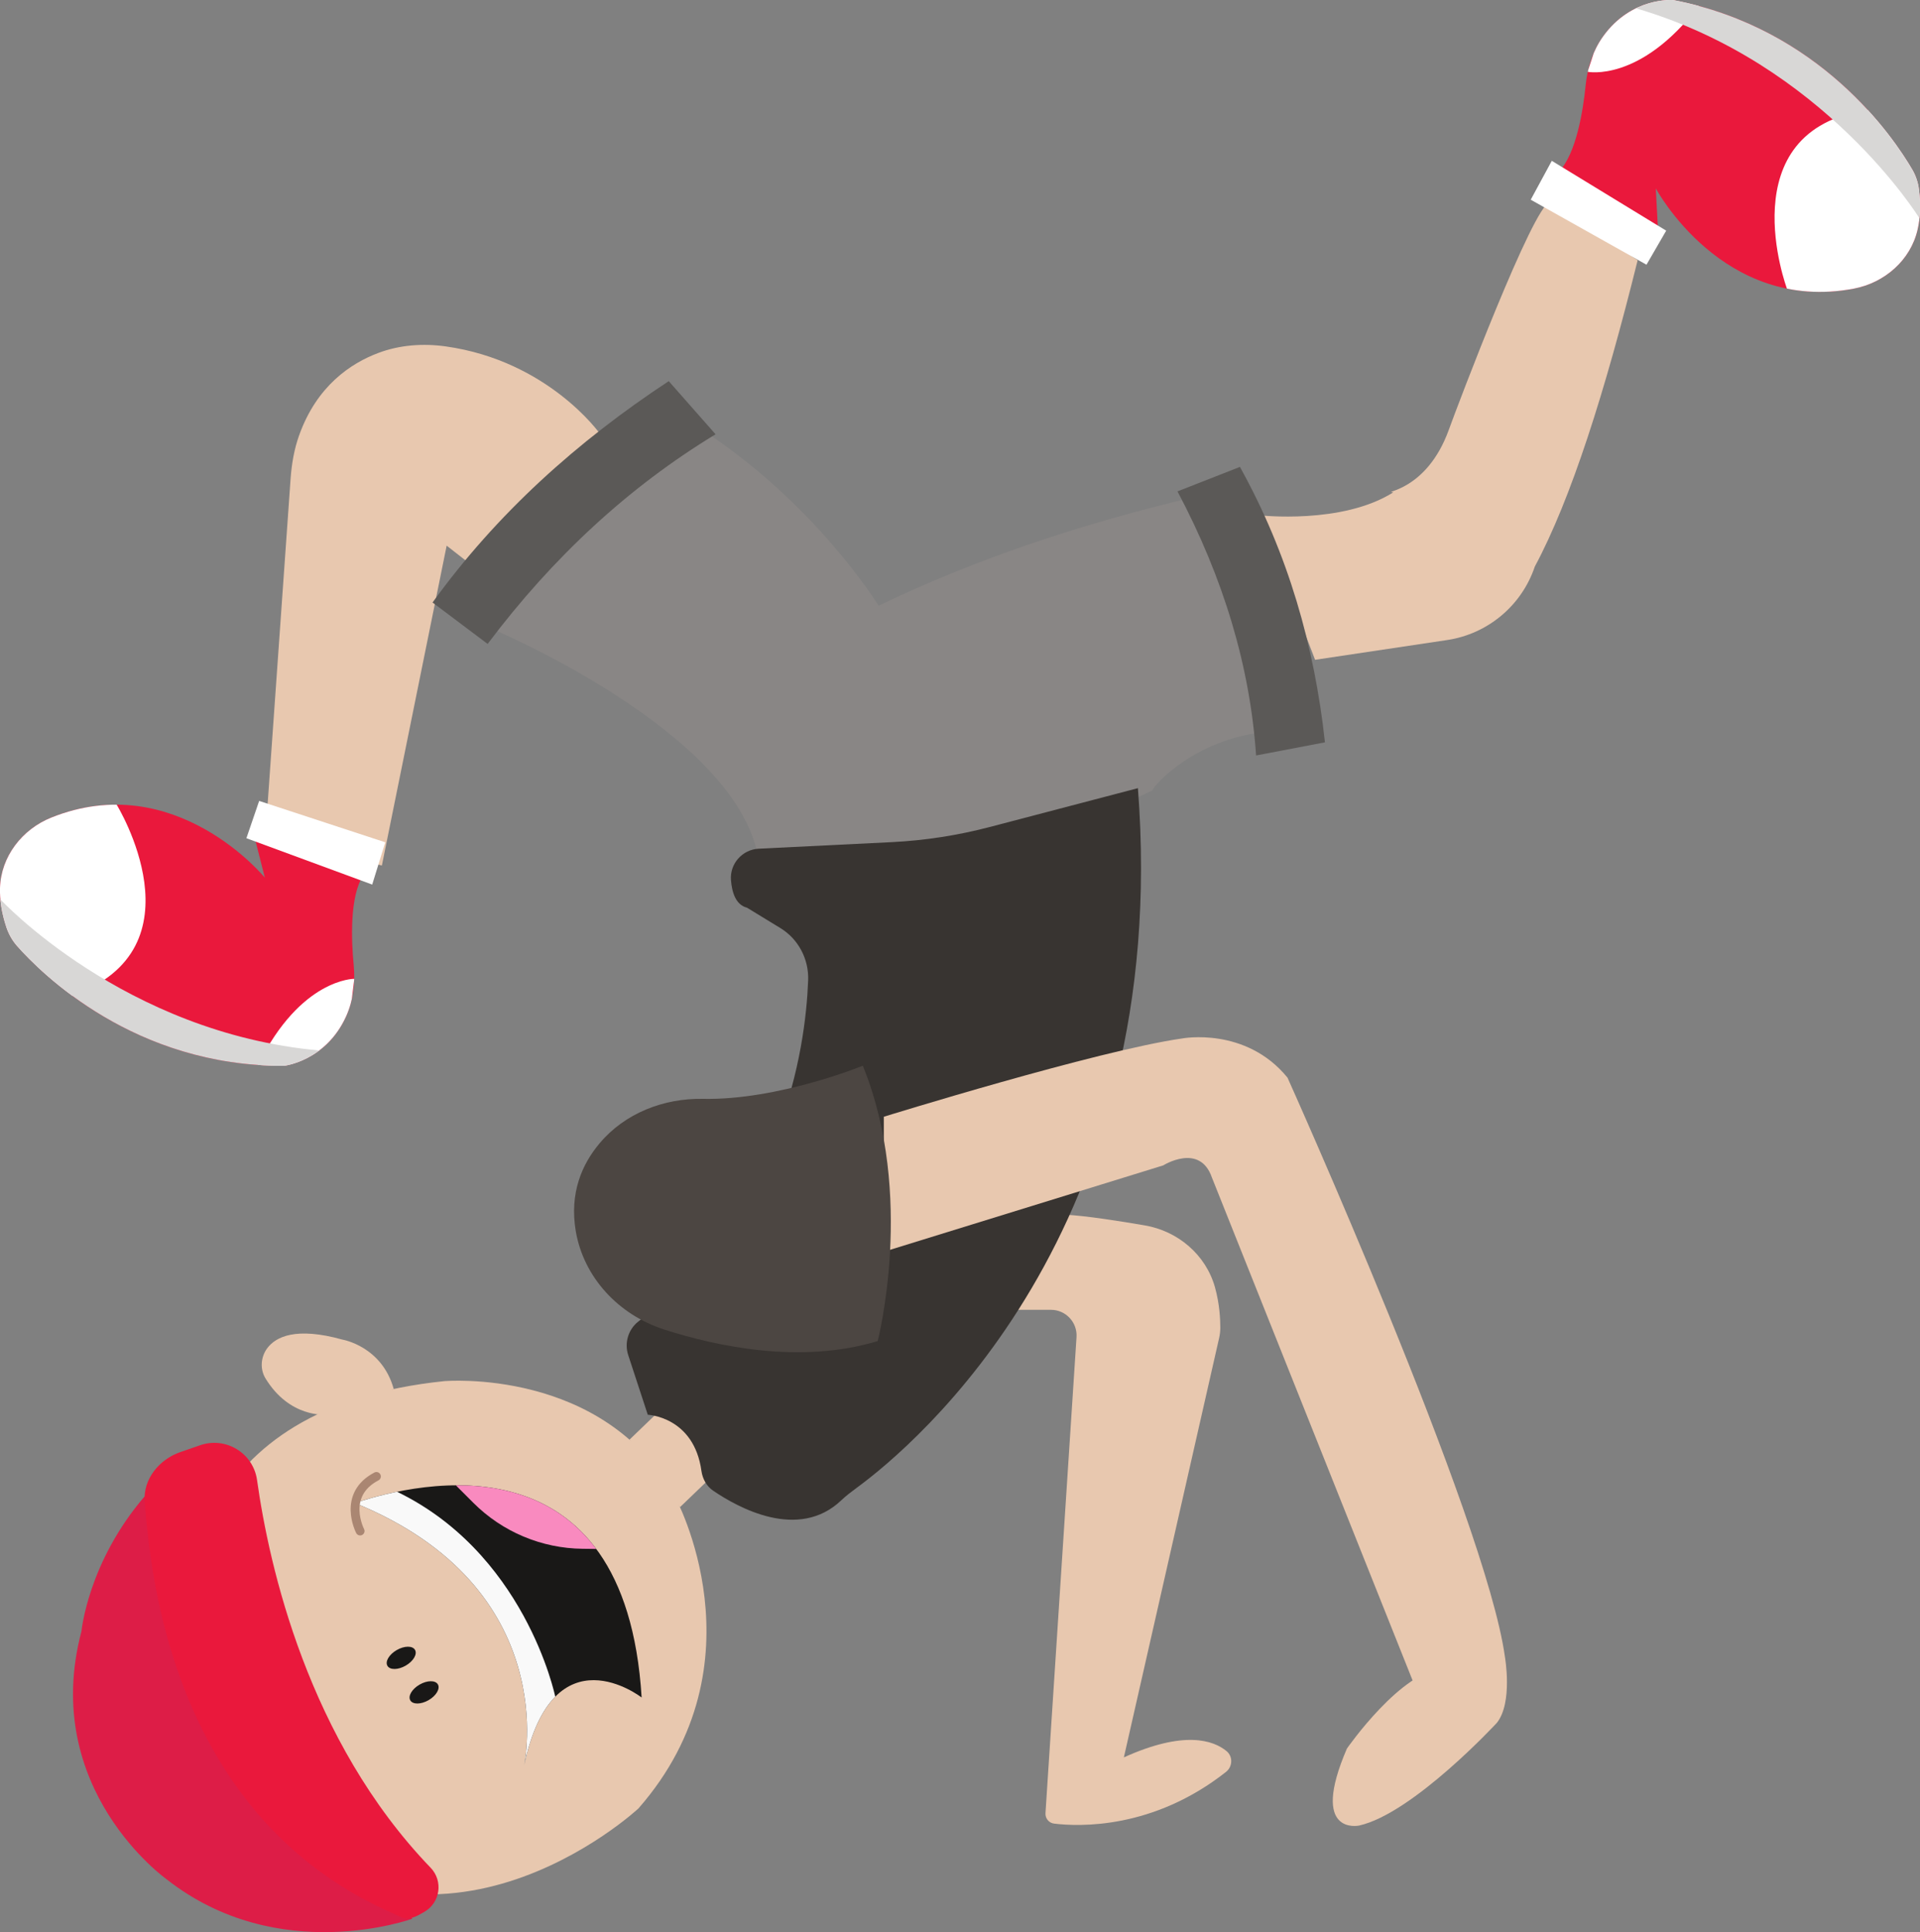 <?xml version="1.0" encoding="UTF-8"?>
<svg id="Capa_2" data-name="Capa 2" xmlns="http://www.w3.org/2000/svg" xmlns:xlink="http://www.w3.org/1999/xlink" viewBox="0 0 254.26 255.91">
  <rect x="0" y="0" width="254.26" height="255.91" fill="#808080" stroke="none"/>
  <defs>
    <style>
      .cls-1 {
        fill: #fff;
      }

      .cls-2 {
        fill: #d8d7d6;
      }

      .cls-3 {
        clip-path: url(#clippath-2);
      }

      .cls-4 {
        fill: #f98abf;
      }

      .cls-5 {
        fill: #5b5957;
      }

      .cls-6 {
        fill: none;
        stroke: #aa8672;
        stroke-linecap: round;
        stroke-miterlimit: 10;
        stroke-width: 1.17px;
      }

      .cls-7 {
        clip-path: url(#clippath-1);
      }

      .cls-8 {
        fill: #4c4642;
      }

      .cls-9 {
        fill: #dd1d47;
      }

      .cls-10 {
        fill: #ea183c;
      }

      .cls-11 {
        fill: #191817;
      }

      .cls-12 {
        fill: #f9f9f9;
      }

      .cls-13 {
        clip-path: url(#clippath);
      }

      .cls-14 {
        fill: #383431;
      }

      .cls-15 {
        fill: #898685;
      }

      .cls-16 {
        fill: #e8c8af;
      }
    </style>
    <clipPath id="clippath">
      <path class="cls-10" d="m33.37,109.54l1.7,6.7s-11.89-14.54-28.29-7.95C2.93,109.84.13,113.44,0,117.6c-.04,1.52.19,3.27.86,5.26.3.88.77,1.71,1.38,2.41,3.26,3.69,15.6,16,35.39,15.89,0,0,5.52-.61,8.2-6.54.96-2.12,1.23-4.48,1.01-6.79-.31-3.18-.57-9.12,1.28-11.92l-14.76-6.36Z"/>
    </clipPath>
    <clipPath id="clippath-1">
      <path class="cls-10" d="m219.64,31.85l-.37-6.9s8.85,16.57,26.22,13.28c4.08-.77,7.53-3.77,8.45-7.82.34-1.48.45-3.24.18-5.33-.12-.93-.42-1.83-.89-2.63-2.48-4.25-12.2-18.71-31.64-22.44,0,0-5.53-.47-9.31,4.83-1.35,1.89-2.07,4.15-2.3,6.47-.32,3.18-1.21,9.05-3.57,11.45l13.25,9.1Z"/>
    </clipPath>
    <clipPath id="clippath-2">
      <path class="cls-11" d="m47.02,199.07c8.55-2.85,35.81-9.14,37.95,25.76,0,0-11.67-9.12-15.56,8.98,0,0,5.23-23.48-22.4-34.74"/>
    </clipPath>
  </defs>
  <g id="Capa_1-2" data-name="Capa 1">
    <g id="NIÑO_1" data-name="NIÑO 1">
      <path class="cls-16" d="m133.94,173.48h5.23c1.96,0,3.52,1.66,3.39,3.62l-4.11,63.04c-.05.69.45,1.31,1.14,1.39,3.36.41,13.12.76,22.77-6.85.88-.7.93-2.03.07-2.75-1.74-1.43-5.6-2.79-13.6.83l12.6-55.48c.11-.47.17-.94.17-1.42,0-1.08-.08-3.13-.71-5.38-1.21-4.29-4.89-7.43-9.29-8.18-3.25-.56-7.69-1.26-10.42-1.41l-7.24,12.61Z"/>
      <path class="cls-16" d="m79.4,57.39s-6.83-9.61-20.38-11.51c-3-.42-6.07-.2-8.9.86-3.66,1.37-8.16,4.36-10.5,10.9-.67,1.86-1,3.83-1.14,5.81l-3.33,47.17,15.42,4.02,8.58-42.37,3.08,2.41,17.16-17.3Z"/>
      <path class="cls-16" d="m166.81,68.25s10.91,1.25,17.7-3.04c-1.62-.12,4.37-.03,7.35-8.28,1.13-3.13,11.19-29.76,13.39-30.16l11.62,7.69c-4.32,17.45-8.82,31.63-13.62,40.58-1.73,5.16-6.22,8.92-11.6,9.73l-17.5,2.62-7.33-19.13Z"/>
      <g>
        <g>
          <path class="cls-10" d="m33.37,109.54l1.7,6.7s-11.89-14.54-28.29-7.95C2.93,109.84.13,113.44,0,117.6c-.04,1.52.19,3.27.86,5.26.3.88.77,1.71,1.38,2.41,3.26,3.69,15.6,16,35.39,15.89,0,0,5.52-.61,8.2-6.54.96-2.12,1.23-4.48,1.01-6.79-.31-3.18-.57-9.12,1.28-11.92l-14.76-6.36Z"/>
          <g class="cls-13">
            <path class="cls-1" d="m15.45,106.58s11.73,19.03-5.9,25.29c-17.63,6.26-8.76-21.75-8.76-21.75l10.86-5.57,3.8,2.03"/>
            <path class="cls-1" d="m46.92,129.64s-7.1-.07-12.74,11.4,11.11,1.93,11.11,1.93l1.63-13.33"/>
            <path class="cls-2" d="m.06,119.13s16.37,17.69,42.22,20c25.85,2.31,0,0,0,0l-5.84,5.51-32.73-9.81-5.13-12.35,1.48-3.35"/>
          </g>
        </g>
        <polygon class="cls-1" points="34.32 106.08 32.63 111.02 49.29 117.16 51.02 111.56 34.32 106.08"/>
      </g>
      <g>
        <g>
          <path class="cls-10" d="m219.64,31.85l-.37-6.9s8.85,16.57,26.22,13.28c4.08-.77,7.53-3.77,8.45-7.82.34-1.48.45-3.24.18-5.33-.12-.93-.42-1.83-.89-2.63-2.48-4.25-12.2-18.71-31.64-22.44,0,0-5.53-.47-9.31,4.83-1.35,1.89-2.07,4.15-2.3,6.47-.32,3.18-1.21,9.05-3.57,11.45l13.25,9.1Z"/>
          <g class="cls-7">
            <path class="cls-1" d="m236.64,38.23s-7.82-20.94,10.69-23.67c18.51-2.73,4.38,23.04,4.38,23.04l-11.73,3.36-3.33-2.72"/>
            <path class="cls-1" d="m210.24,9.51s6.96,1.44,14.71-8.72c7.75-10.16-10.53-4.04-10.53-4.04l-4.18,12.76"/>
            <path class="cls-2" d="m254.18,28.9s-12.63-20.53-37.54-27.8c-24.91-7.27,0,0,0,0l6.79-4.28,30.21,15.97,2.64,13.11-2.1,3"/>
          </g>
        </g>
        <polygon class="cls-1" points="218.04 35.06 220.65 30.55 205.5 21.3 202.71 26.45 218.04 35.06"/>
      </g>
      <g id="pantaloneta">
        <path class="cls-15" d="m100.41,113.63c17.43,2.96,34.83-.64,52.21-8.94-.15-.29,5.77-7.38,16.45-7.87l-11.24-30.91c-14.6,3.48-28.54,8.07-41.48,14.32,0,0-8.42-13.81-24.16-23.82,0,0-18.59,13.59-27.18,26.82,0,0,32.54,13.59,35.4,30.4Z"/>
        <path class="cls-5" d="m155.93,65.08c6.12,11.55,9.61,23.21,10.41,34.98l9.12-1.74c-1.39-12.72-4.86-24.95-11.26-36.48l-8.26,3.24Z"/>
        <path class="cls-5" d="m64.58,85.28c8.65-11.51,18.7-20.79,30.18-27.76l-6.2-7.04c-12.15,8-22.78,17.56-31.28,29.32l7.3,5.49Z"/>
      </g>
      <g>
        <g>
          <path class="cls-16" d="m24.44,223.83c-1.41-13.28.8-37.43,34.37-40.9,0,0,21.19-1.88,30.57,15.29,0,0,12.07,21.99-4.83,41.3,0,0-27.87,26-53.19-.58-3.92-4.12-6.32-9.45-6.92-15.11Z"/>
          <path class="cls-16" d="m43.12,187.36s-4.76.47-7.97-4.81c-.74-1.22-.62-2.82.23-3.97,1.13-1.52,3.78-2.88,9.98-1.15,0,0,5.21.87,6.78,6.54"/>
          <polyline class="cls-16" points="83.36 190.68 87.64 186.56 95.55 194.33 90.06 199.61"/>
        </g>
        <path class="cls-9" d="m54.6,254.13s-17.7,6.44-32.53-5.22c0,0-16.82-11.94-11.28-32.86,0,0,.85-9.12,8.38-17.88"/>
        <path class="cls-10" d="m23.87,192.33l2.63-.91c3.41-1.18,7.04,1.04,7.54,4.61,1.6,11.41,6.75,34.48,22.99,51.35,1.69,1.76,1.27,4.64-.85,5.85l-.48.27c-.75.43-1.69.82-2.48.46-5.11-2.4-30.96-11.95-34.06-55.13-.21-2.93,1.93-5.54,4.71-6.5Z"/>
      </g>
      <path class="cls-14" d="m85.78,187.38s6.12.24,7.11,7.45c.15,1.06.69,2.03,1.57,2.62,3.24,2.21,11.27,6.68,16.96,1.25.65-.62,1.36-1.15,2.08-1.68,7.5-5.51,41.73-34,37.19-92.63l-19.64,5.15c-4.24,1.11-8.58,1.78-12.96,2l-17.63.87c-2.15.11-3.83,1.98-3.66,4.16.13,1.66.65,3.28,2.12,3.65l4.42,2.7c2.38,1.45,3.79,4.11,3.68,6.93-.35,9.23-3.39,30.08-22.52,45.21-1.31,1.04-1.83,2.81-1.31,4.41l2.59,7.9Z"/>
      <path class="cls-16" d="m191.24,221.04c-5.54,0-12.87,10.55-12.87,10.55-5.01,11.62,1.61,10.2,1.61,10.2,7.15-1.6,18.24-13.6,18.24-13.6,2.15-2.68,1.07-8.76,1.07-8.76-2.5-18.24-28.79-76.7-28.79-76.7-5.54-6.79-13.95-5.19-13.95-5.19-11.26,1.61-39.51,10.37-39.51,10.37v17.88l37.01-11.44s4.83-3.04,6.44,1.61l26.58,66.62"/>
      <path class="cls-8" d="m114.26,141.15s-11.19,4.59-21.16,4.39c-5.21-.1-10.35,1.9-13.7,5.89-2.35,2.79-3.99,6.6-3.16,11.59,1.04,6.19,5.7,11.13,11.68,13.06,7.01,2.26,18.14,4.63,28.31,1.54,0,0,5.01-19.31-1.97-36.47Z"/>
      <g>
        <ellipse class="cls-11" cx="53.13" cy="219.58" rx="2.11" ry="1.19" transform="translate(-102.67 55.98) rotate(-30)"/>
        <ellipse class="cls-11" cx="56.16" cy="224.15" rx="2.11" ry="1.19" transform="translate(-104.55 58.11) rotate(-30)"/>
        <g>
          <path class="cls-11" d="m47.02,199.07c8.55-2.85,35.81-9.14,37.95,25.76,0,0-11.67-9.12-15.56,8.98,0,0,5.23-23.48-22.4-34.74"/>
          <g class="cls-3">
            <path class="cls-12" d="m73.53,224.72s-3.98-19.47-21.78-27.53l-6.07,1.21,24.14,36.68,3.89-8.58-.17-1.78"/>
            <path class="cls-4" d="m60.36,196.72l2.32,2.32c3.84,3.85,9.05,6.04,14.49,6.09l1.79.02-5.92-7.61-8.72-.82h-3.96"/>
          </g>
        </g>
        <path class="cls-6" d="m47.69,202.78s-2.5-4.79,2.16-7.23"/>
      </g>
    </g>
  </g>
</svg>
